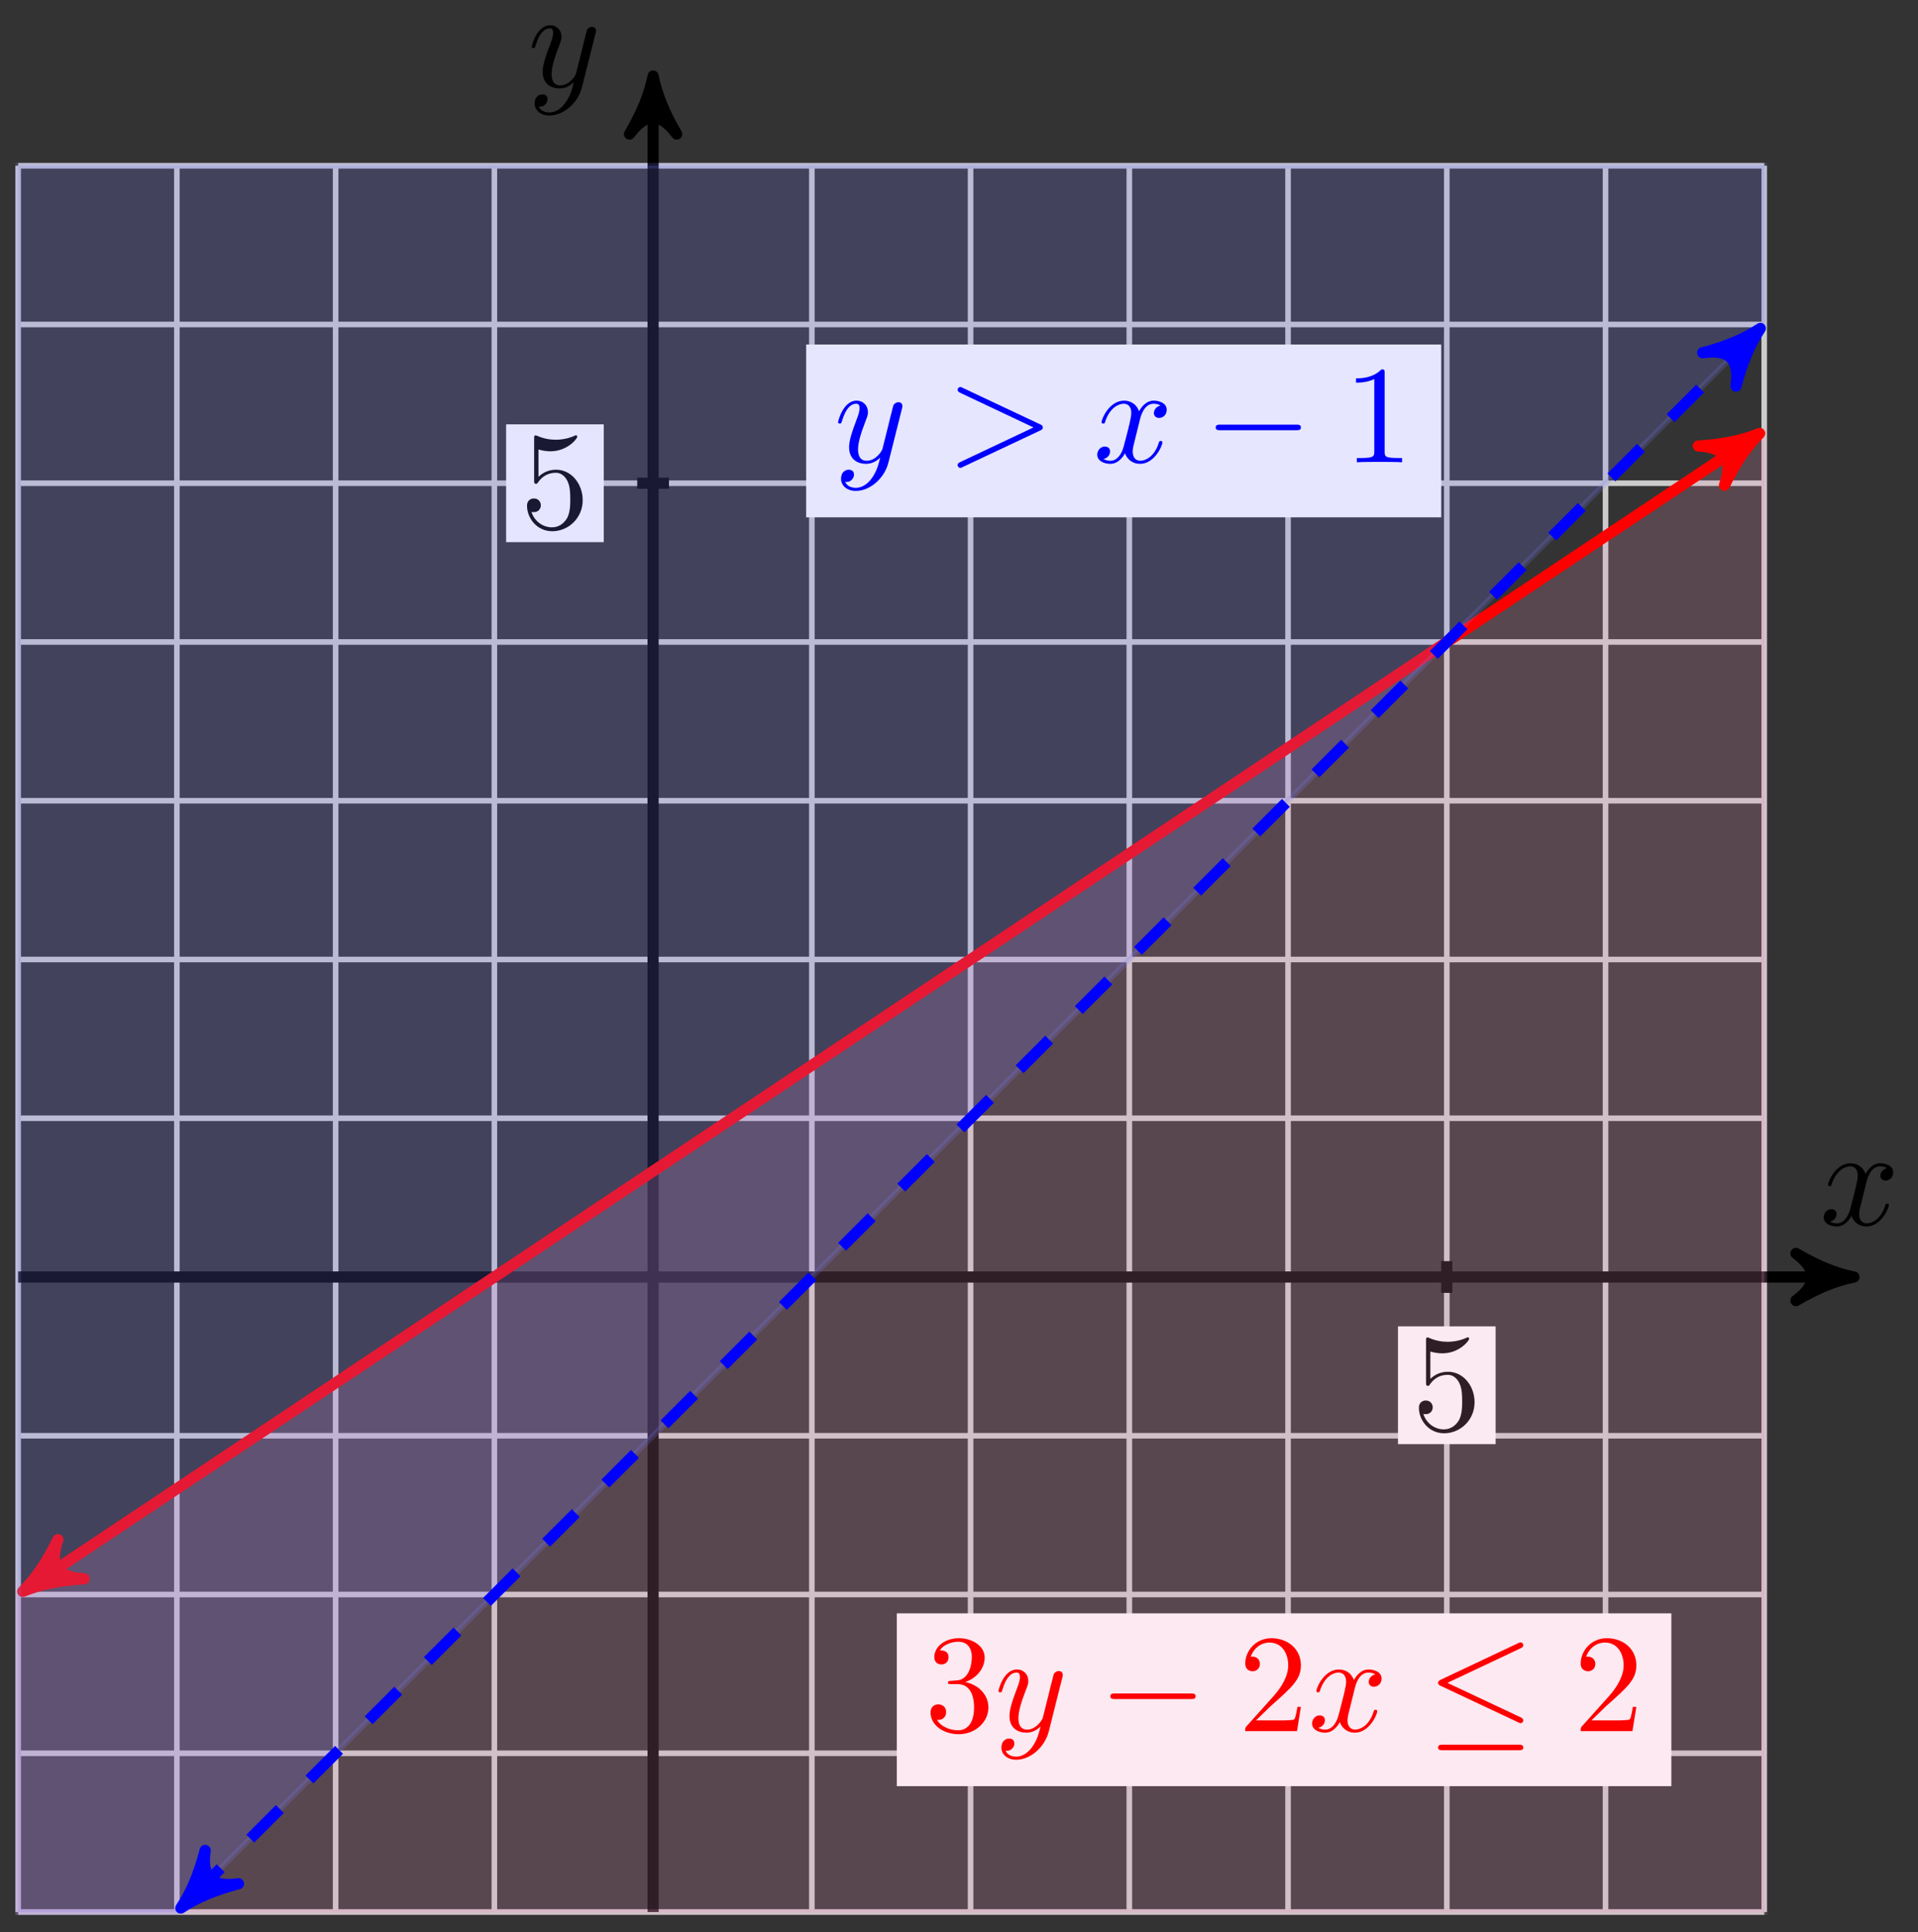 <svg xmlns="http://www.w3.org/2000/svg" xmlns:xlink="http://www.w3.org/1999/xlink" version="1.1" width="137" height="138" viewBox="0 0 137 138">
<rect x="0" y="0" width="137" height="138" fill="#333333" stroke="none"/>
<defs>
<path id="font_1_2" d="M.334 .302C.34 .328 .363 .42 .433 .42 .438 .42 .462 .42 .483 .407 .455 .402 .435 .377 .435 .353 .435 .337 .446 .318 .473 .318 .495 .318 .527 .336 .527 .376 .527 .428 .468 .442 .434 .442 .376 .442 .341 .389 .329 .366 .304 .432 .25 .442 .221 .442 .117 .442 .06 .313 .06 .288 .06 .278 .07 .278 .072 .278 .08 .278 .083 .28 .085 .289 .119 .395 .185 .42 .219 .42 .238 .42 .273 .411 .273 .353 .273 .322 .256 .255 .219 .115 .203 .053 .168 .011 .124 .011 .118 .011 .095 .011 .074 .024 .099 .029 .121 .05 .121 .078 .121 .105 .099 .113 .084 .113 .054 .113 .029 .087 .029 .055 .029 .009 .079-.011 .123-.011 .189-.011 .225 .059 .228 .065 .24 .028 .276-.011 .336-.011 .439-.011 .496 .118 .496 .143 .496 .153 .487 .153 .484 .153 .475 .153 .473 .149 .471 .142 .438 .035 .37 .011 .338 .011 .299 .011 .283 .043 .283 .077 .283 .099 .289 .121 .3 .165L.334 .302Z"/>
<path id="font_1_3" d="M.486 .381C.49 .395 .49 .397 .49 .404 .49 .422 .476 .431 .461 .431 .451 .431 .435 .425 .426 .41 .424 .405 .416 .374 .412 .356 .405 .33 .398 .303 .392 .276L.347 .096C.343 .081 .3 .011 .234 .011 .183 .011 .172 .055 .172 .092 .172 .138 .189 .2 .223 .288 .239 .329 .243 .34 .243 .36 .243 .405 .211 .442 .161 .442 .066 .442 .029 .297 .029 .288 .029 .278 .039 .278 .041 .278 .051 .278 .052 .28 .057 .296 .084 .39 .124 .42 .158 .42 .166 .42 .183 .42 .183 .388 .183 .363 .173 .337 .166 .318 .126 .212 .108 .155 .108 .108 .108 .019 .171-.011 .23-.011 .269-.011 .303 .006 .331 .034 .318-.018 .306-.067 .266-.12 .24-.154 .202-.183 .156-.183 .142-.183 .097-.18 .08-.141 .096-.141 .109-.141 .123-.129 .133-.12 .143-.107 .143-.088 .143-.057 .116-.053 .106-.053 .083-.053 .05-.069 .05-.118 .05-.168 .094-.205 .156-.205 .259-.205 .362-.114 .39-.001L.486 .381Z"/>
<path id="font_2_4" d="M.449 .2C.449 .319 .367 .419 .259 .419 .211 .419 .168 .403 .132 .368V.564C.152 .558 .185 .551 .217 .551 .34 .551 .41 .642 .41 .655 .41 .661 .407 .666 .4 .666 .399 .666 .397 .666 .392 .663 .372 .654 .323 .634 .256 .634 .216 .634 .17 .641 .123 .662 .115 .665 .113 .665 .111 .665 .101 .665 .101 .657 .101 .641V.344C.101 .326 .101 .318 .115 .318 .122 .318 .124 .321 .128 .327 .139 .343 .176 .397 .257 .397 .309 .397 .334 .351 .342 .333 .358 .296 .36 .257 .36 .207 .36 .172 .36 .112 .336 .07 .312 .031 .275 .006 .229 .006 .156 .006 .099 .058 .082 .117 .085 .116 .088 .115 .099 .115 .132 .115 .149 .14 .149 .164 .149 .188 .132 .213 .099 .213 .085 .213 .05 .206 .05 .16 .05 .074 .119-.022 .231-.022 .347-.022 .449 .073 .449 .2Z"/>
<path id="font_2_3" d="M.29 .352C.372 .379 .43 .449 .43 .528 .43 .61 .342 .666 .246 .666 .145 .666 .069 .606 .069 .53 .069 .497 .091 .478 .12 .478 .151 .478 .171 .5 .171 .529 .171 .579 .124 .579 .109 .579 .14 .628 .206 .641 .242 .641 .283 .641 .338 .619 .338 .529 .338 .517 .336 .459 .31 .415 .28 .367 .246 .364 .221 .363 .213 .362 .189 .36 .182 .36 .174 .359 .167 .358 .167 .348 .167 .337 .174 .337 .191 .337H.235C.317 .337 .354 .269 .354 .17 .354 .034 .285 .006 .241 .006 .198 .006 .123 .022 .088 .081 .123 .076 .154 .098 .154 .136 .154 .172 .127 .192 .098 .192 .074 .192 .042 .178 .042 .134 .042 .043 .135-.022 .244-.022 .366-.022 .457 .068 .457 .17 .457 .253 .394 .331 .29 .352Z"/>
<path id="font_3_1" d="M.659 .23C.676 .23 .694 .23 .694 .25 .694 .27 .676 .27 .659 .27H.118C.101 .27 .083 .27 .083 .25 .083 .23 .101 .23 .118 .23H.659Z"/>
<path id="font_2_2" d="M.127 .077 .233 .18C.389 .318 .449 .372 .449 .472 .449 .586 .359 .666 .237 .666 .124 .666 .05 .574 .05 .485 .05 .429 .1 .429 .103 .429 .12 .429 .155 .441 .155 .482 .155 .508 .137 .534 .102 .534 .094 .534 .092 .534 .089 .533 .112 .598 .166 .635 .224 .635 .315 .635 .358 .554 .358 .472 .358 .392 .308 .313 .253 .251L.061 .037C.05 .026 .05 .024 .05 0H.421L.449 .174H.424C.419 .144 .412 .1 .402 .085 .395 .077 .329 .077 .307 .077H.127Z"/>
<path id="font_3_2" d="M.675 .594C.686 .599 .694 .604 .694 .616 .694 .627 .686 .636 .674 .636 .669 .636 .66 .632 .656 .63L.103 .369C.086 .361 .083 .354 .083 .346 .083 .337 .089 .33 .103 .324L.656 .064C.669 .057 .671 .057 .674 .057 .685 .057 .694 .066 .694 .077 .694 .086 .69 .092 .673 .1L.15 .346 .675 .594M.659-.137C.676-.137 .694-.137 .694-.117 .694-.097 .673-.097 .658-.097H.119C.104-.097 .083-.097 .083-.117 .083-.137 .101-.137 .118-.137H.659Z"/>
<path id="font_1_1" d="M.675 .228C.686 .233 .694 .238 .694 .25 .694 .262 .686 .267 .675 .272L.121 .533C.108 .54 .106 .54 .103 .54 .092 .54 .083 .531 .083 .52 .083 .511 .088 .505 .102 .498L.627 .25 .102 .002C.088-.005 .083-.011 .083-.02 .083-.031 .092-.04 .103-.04 .106-.04 .108-.04 .121-.033L.675 .228Z"/>
<path id="font_2_1" d="M.294 .64C.294 .664 .294 .666 .271 .666 .209 .602 .121 .602 .089 .602V.571C.109 .571 .168 .571 .22 .597V.079C.22 .043 .217 .031 .127 .031H.095V0C.13 .003 .217 .003 .257 .003 .297 .003 .384 .003 .419 0V.031H.387C.297 .031 .294 .042 .294 .079V.64Z"/>
</defs>
<path transform="matrix(1,0,0,-1,46.65,91.206)" stroke-width=".399" stroke-linecap="butt" stroke-miterlimit="10" stroke-linejoin="miter" fill="none" stroke="#cbcbcb" d="M-45.354-45.354H79.37M-45.354-34.016H79.37M-45.354-22.677H79.37M-45.354-11.339H79.37M-45.354 0H79.37M-45.354 11.339H79.37M-45.354 22.677H79.37M-45.354 34.016H79.37M-45.354 45.354H79.37M-45.354 56.693H79.37M-45.354 68.031H79.37M-45.354 79.366H79.37M-45.354-45.354V79.37M-34.016-45.354V79.37M-22.677-45.354V79.37M-11.339-45.354V79.37M0-45.354V79.37M11.339-45.354V79.37M22.677-45.354V79.37M34.016-45.354V79.37M45.354-45.354V79.37M56.693-45.354V79.37M68.031-45.354V79.37M79.366-45.354V79.37M79.37 79.37"/>
<path transform="matrix(1,0,0,-1,46.65,91.206)" stroke-width=".797" stroke-linecap="butt" stroke-miterlimit="10" stroke-linejoin="miter" fill="none" stroke="#000000" d="M-45.354 0H84.738"/>
<path transform="matrix(1,0,0,-1,131.39,91.206)" d="M1.036 0C-.259 .259-1.554 .777-3.108 1.684-1.554 .518-1.554-.518-3.108-1.684-1.554-.777-.259-.259 1.036 0Z"/>
<path transform="matrix(1,0,0,-1,131.39,91.206)" stroke-width=".797" stroke-linecap="butt" stroke-linejoin="round" fill="none" stroke="#000000" d="M1.036 0C-.259 .259-1.554 .777-3.108 1.684-1.554 .518-1.554-.518-3.108-1.684-1.554-.777-.259-.259 1.036 0Z"/>
<use data-text="x" xlink:href="#font_1_2" transform="matrix(9.963,0,0,-9.963,129.977,87.487)"/>
<path transform="matrix(1,0,0,-1,46.65,91.206)" stroke-width=".797" stroke-linecap="butt" stroke-miterlimit="10" stroke-linejoin="miter" fill="none" stroke="#000000" d="M0-45.354V84.738"/>
<path transform="matrix(0,-1,-1,-0,46.65,6.468)" d="M1.036 0C-.259 .259-1.554 .777-3.108 1.684-1.554 .518-1.554-.518-3.108-1.684-1.554-.777-.259-.259 1.036 0Z"/>
<path transform="matrix(0,-1,-1,-0,46.65,6.468)" stroke-width=".797" stroke-linecap="butt" stroke-linejoin="round" fill="none" stroke="#000000" d="M1.036 0C-.259 .259-1.554 .777-3.108 1.684-1.554 .518-1.554-.518-3.108-1.684-1.554-.777-.259-.259 1.036 0Z"/>
<use data-text="y" xlink:href="#font_1_3" transform="matrix(9.963,0,0,-9.963,37.688,6.209)"/>
<path transform="matrix(1,0,0,-1,46.65,91.206)" stroke-width=".797" stroke-linecap="butt" stroke-miterlimit="10" stroke-linejoin="miter" fill="none" stroke="#000000" d="M56.693 1.134V-1.134"/>
<path transform="matrix(1,0,0,-1,46.65,91.206)" d="M53.206-11.938H60.18V-3.525H53.206Z" fill="#ffffff"/>
<use data-text="5" xlink:href="#font_2_4" transform="matrix(9.963,0,0,-9.963,100.853,102.148)"/>
<path transform="matrix(1,0,0,-1,46.65,91.206)" stroke-width=".797" stroke-linecap="butt" stroke-miterlimit="10" stroke-linejoin="miter" fill="none" stroke="#000000" d="M1.134 56.693H-1.134"/>
<path transform="matrix(1,0,0,-1,46.65,91.206)" d="M-10.499 52.486H-3.525V60.899H-10.499Z" fill="#ffffff"/>
<use data-text="5" xlink:href="#font_2_4" transform="matrix(9.963,0,0,-9.963,37.147,37.723)"/>
<g>
<path transform="matrix(1,0,0,-1,46.65,91.206)" d="M-45.354-22.677 79.37 60.472V-45.354H-45.354Z" fill="#f49ac1" fill-opacity=".2"/>
<path transform="matrix(1,0,0,-1,46.65,91.206)" stroke-width=".399" stroke-linecap="butt" stroke-miterlimit="10" stroke-linejoin="miter" fill="none" stroke="#f49ac1" stroke-opacity=".2" d="M-45.354-22.677 79.37 60.472V-45.354H-45.354Z"/>
</g>
<path transform="matrix(1,0,0,-1,46.65,91.206)" stroke-width=".797" stroke-linecap="butt" stroke-miterlimit="10" stroke-linejoin="miter" fill="none" stroke="#ff0000" d="M-44.161-21.881 78.176 59.676"/>
<path transform="matrix(-.832,.555,.555,.832,2.488,113.087)" d="M1.036 0C-.259 .259-1.554 .777-3.108 1.684-1.554 .518-1.554-.518-3.108-1.684-1.554-.777-.259-.259 1.036 0Z" fill="#ff0000"/>
<path transform="matrix(-.832,.555,.555,.832,2.488,113.087)" stroke-width=".797" stroke-linecap="butt" stroke-linejoin="round" fill="none" stroke="#ff0000" d="M1.036 0C-.259 .259-1.554 .777-3.108 1.684-1.554 .518-1.554-.518-3.108-1.684-1.554-.777-.259-.259 1.036 0Z"/>
<path transform="matrix(.832,-.555,-.555,-.832,124.827,31.53)" d="M1.036 0C-.259 .259-1.554 .777-3.108 1.684-1.554 .518-1.554-.518-3.108-1.684-1.554-.777-.259-.259 1.036 0Z" fill="#ff0000"/>
<path transform="matrix(.832,-.555,-.555,-.832,124.827,31.53)" stroke-width=".797" stroke-linecap="butt" stroke-linejoin="round" fill="none" stroke="#ff0000" d="M1.036 0C-.259 .259-1.554 .777-3.108 1.684-1.554 .518-1.554-.518-3.108-1.684-1.554-.777-.259-.259 1.036 0Z"/>
<path transform="matrix(1,0,0,-1,46.65,91.206)" d="M17.406-36.364H72.732V-24.021H17.406Z" fill="#fde9f1"/>
<use data-text="3" xlink:href="#font_2_3" transform="matrix(9.963,0,0,-9.963,66.049,123.64)" fill="#ff0000"/>
<use data-text="y" xlink:href="#font_1_3" transform="matrix(9.963,0,0,-9.963,71.03,123.64)" fill="#ff0000"/>
<use data-text="&#x2212;" xlink:href="#font_3_1" transform="matrix(9.963,0,0,-9.963,78.486,123.64)" fill="#ff0000"/>
<use data-text="2" xlink:href="#font_2_2" transform="matrix(9.963,0,0,-9.963,88.448,123.64)" fill="#ff0000"/>
<use data-text="x" xlink:href="#font_1_2" transform="matrix(9.963,0,0,-9.963,93.431,123.64)" fill="#ff0000"/>
<use data-text="&#x2264;" xlink:href="#font_3_2" transform="matrix(9.963,0,0,-9.963,101.892,123.64)" fill="#ff0000"/>
<use data-text="2" xlink:href="#font_2_2" transform="matrix(9.963,0,0,-9.963,112.408,123.64)" fill="#ff0000"/>
<g>
<path transform="matrix(1,0,0,-1,46.65,91.206)" d="M-34.016-45.354 79.37 68.031V79.37H-45.354V-45.354Z" fill="#8080ff" fill-opacity=".2"/>
<path transform="matrix(1,0,0,-1,46.65,91.206)" stroke-width=".399" stroke-linecap="butt" stroke-miterlimit="10" stroke-linejoin="miter" fill="none" stroke="#8080ff" stroke-opacity=".2" d="M-34.016-45.354 79.37 68.031V79.37H-45.354V-45.354Z"/>
</g>
<path transform="matrix(1,0,0,-1,46.65,91.206)" stroke-width=".797" stroke-linecap="butt" stroke-dasharray="2.989,2.989" stroke-miterlimit="10" stroke-linejoin="miter" fill="none" stroke="#0000ff" d="M-33.001-44.34 78.355 67.017"/>
<path transform="matrix(-.707,.707,.707,.707,13.648,135.546)" d="M1.036 0C-.259 .259-1.554 .777-3.108 1.684-1.554 .518-1.554-.518-3.108-1.684-1.554-.777-.259-.259 1.036 0Z" fill="#0000ff"/>
<path transform="matrix(-.707,.707,.707,.707,13.648,135.546)" stroke-width=".797" stroke-linecap="butt" stroke-linejoin="round" fill="none" stroke="#0000ff" d="M1.036 0C-.259 .259-1.554 .777-3.108 1.684-1.554 .518-1.554-.518-3.108-1.684-1.554-.777-.259-.259 1.036 0Z"/>
<path transform="matrix(.707,-.707,-.707,-.707,125.007,24.189)" d="M1.036 0C-.259 .259-1.554 .777-3.108 1.684-1.554 .518-1.554-.518-3.108-1.684-1.554-.777-.259-.259 1.036 0Z" fill="#0000ff"/>
<path transform="matrix(.707,-.707,-.707,-.707,125.007,24.189)" stroke-width=".797" stroke-linecap="butt" stroke-linejoin="round" fill="none" stroke="#0000ff" d="M1.036 0C-.259 .259-1.554 .777-3.108 1.684-1.554 .518-1.554-.518-3.108-1.684-1.554-.777-.259-.259 1.036 0Z"/>
<path transform="matrix(1,0,0,-1,46.65,91.206)" d="M10.932 54.257H56.295V66.6H10.932Z" fill="#e6e6ff"/>
<use data-text="y" xlink:href="#font_1_3" transform="matrix(9.963,0,0,-9.963,59.575,33.019)" fill="#0000ff"/>
<use data-text="&#x003e;" xlink:href="#font_1_1" transform="matrix(9.963,0,0,-9.963,67.575,33.019)" fill="#0000ff"/>
<use data-text="x" xlink:href="#font_1_2" transform="matrix(9.963,0,0,-9.963,78.086,33.019)" fill="#0000ff"/>
<use data-text="&#x2212;" xlink:href="#font_3_1" transform="matrix(9.963,0,0,-9.963,86.008,33.019)" fill="#0000ff"/>
<use data-text="1" xlink:href="#font_2_1" transform="matrix(9.963,0,0,-9.963,95.972,33.019)" fill="#0000ff"/>
</svg>
